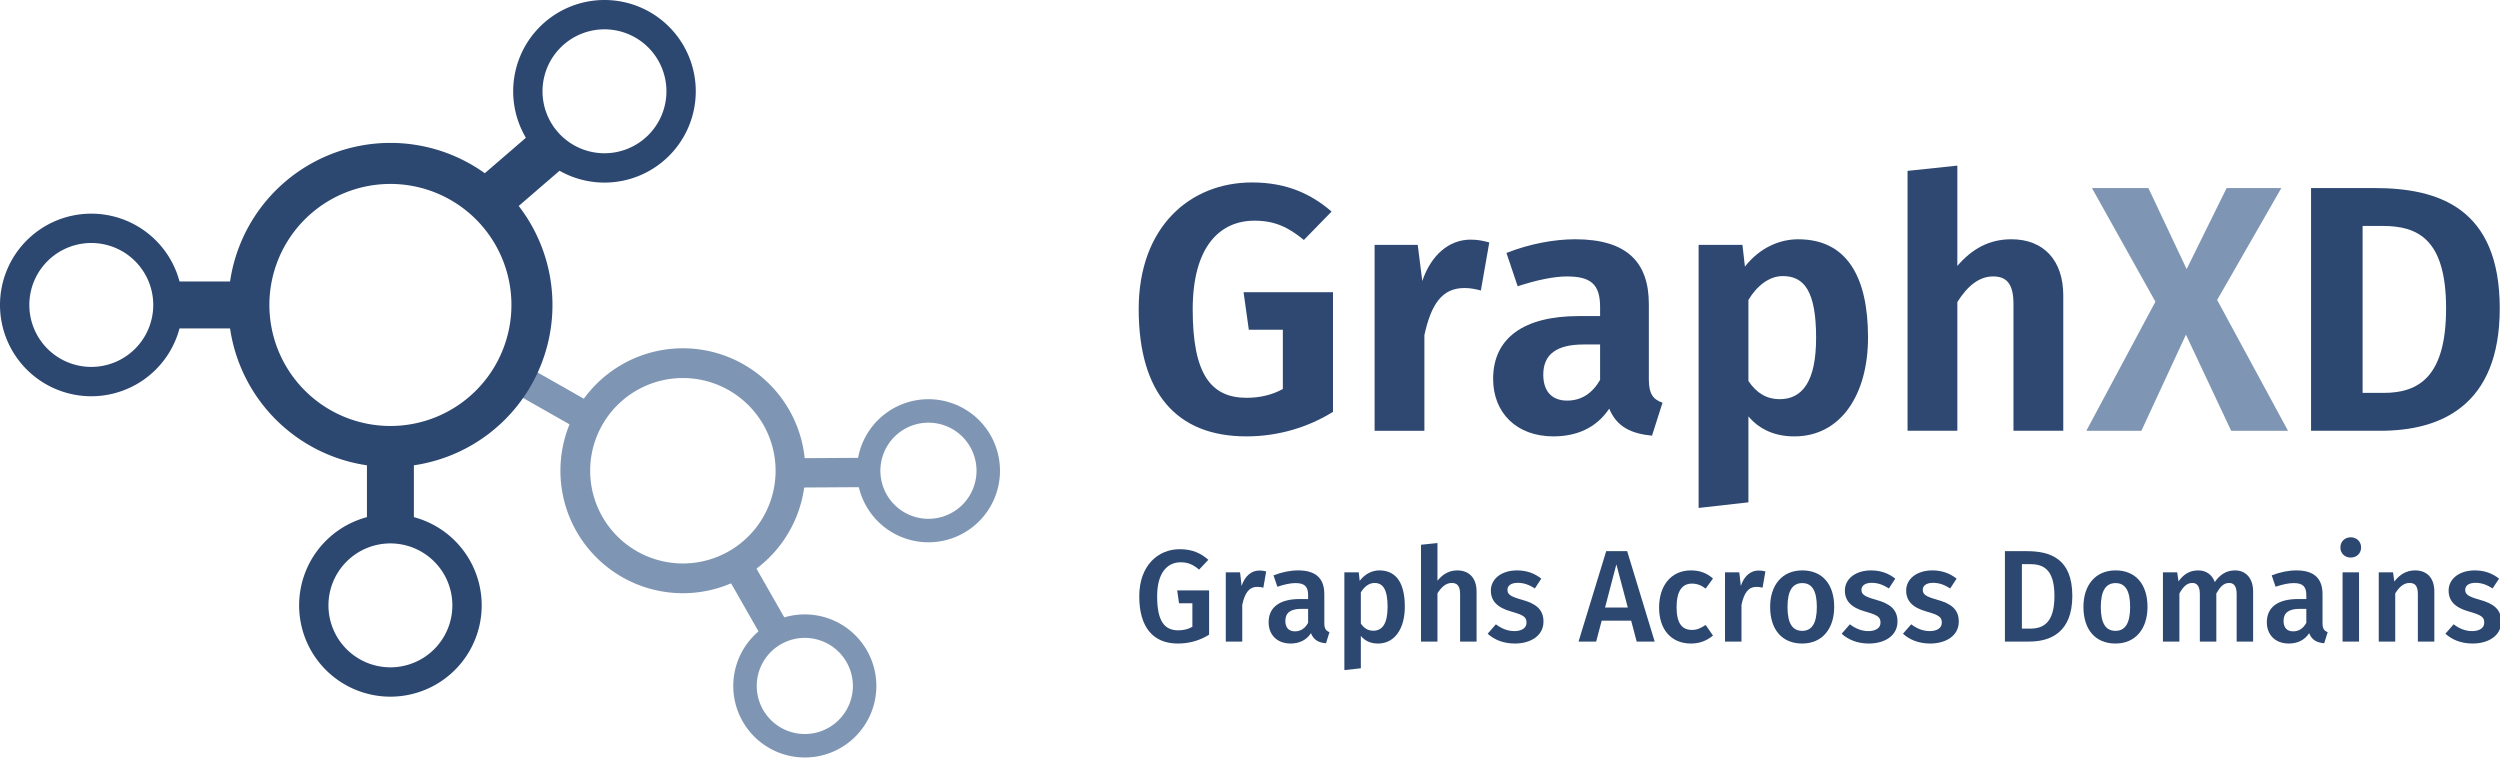 <?xml version="1.0" encoding="UTF-8" standalone="no"?>
<!-- Created with Inkscape (http://www.inkscape.org/) -->

<svg
   xmlns:dc="http://purl.org/dc/elements/1.1/"
   xmlns:cc="http://creativecommons.org/ns#"
   xmlns:rdf="http://www.w3.org/1999/02/22-rdf-syntax-ns#"
   xmlns:svg="http://www.w3.org/2000/svg"
   xmlns="http://www.w3.org/2000/svg"
   xmlns:sodipodi="http://sodipodi.sourceforge.net/DTD/sodipodi-0.dtd"
   xmlns:inkscape="http://www.inkscape.org/namespaces/inkscape"
   id="svg2"
   version="1.1"
   inkscape:version="0.91 r13725"
   width="386.903"
   height="117.288"
   viewBox="0 0 386.903 117.288"
   sodipodi:docname="graphxd_text_banner2.svg">
  <defs
     id="defs6" />
  <sodipodi:namedview
     pagecolor="#ffffff"
     bordercolor="#666666"
     borderopacity="1"
     objecttolerance="20"
     gridtolerance="20"
     guidetolerance="20"
     inkscape:pageopacity="0"
     inkscape:pageshadow="2"
     inkscape:window-width="1920"
     inkscape:window-height="1080"
     id="namedview4"
     showgrid="false"
     inkscape:snap-path-clip="true"
     inkscape:snap-path-mask="true"
     fit-margin-top="0"
     fit-margin-left="0"
     fit-margin-right="0"
     fit-margin-bottom="0"
     inkscape:zoom="1.7565218"
     inkscape:cx="207.92427"
     inkscape:cy="127.78933"
     inkscape:window-x="0"
     inkscape:window-y="0"
     inkscape:window-maximized="0"
     inkscape:current-layer="svg2">
    <sodipodi:guide
       position="139.154,15.081"
       orientation="0,72.26"
       id="guide4419" />
    <sodipodi:guide
       position="175.284,58.155"
       orientation="86.148,0"
       id="guide4421" />
    <sodipodi:guide
       position="125.434,72.425"
       orientation="58.17,0"
       id="guide4459" />
    <sodipodi:guide
       position="154.519,43.34"
       orientation="0,-58.17"
       id="guide4461" />
    <sodipodi:guide
       position="214.785,-21.598"
       orientation="0,-37.438"
       id="guide4486" />
    <sodipodi:guide
       position="196.066,-2.879"
       orientation="37.438,0"
       id="guide4488" />
  </sodipodi:namedview>
  <g
     id="g4222"
     transform="scale(0.908,0.908)">
    <path
       style="opacity:1;fill:none;fill-opacity:1;stroke:#7e95b3;stroke-width:5.07;stroke-linecap:round;stroke-linejoin:miter;stroke-miterlimit:0;stroke-dasharray:none;stroke-dashoffset:0;stroke-opacity:1"
       d="M 134.729,80.235 A 18.338,18.338 0 0 1 116.391,98.573 18.338,18.338 0 0 1 98.054,80.235 18.338,18.338 0 0 1 116.391,61.898 18.338,18.338 0 0 1 134.729,80.235 Z"
       id="path4144-3-5"
       inkscape:connector-curvature="0" />
    <path
       style="opacity:1;fill:none;fill-opacity:1;stroke:#7e95b3;stroke-width:4;stroke-linecap:round;stroke-linejoin:miter;stroke-miterlimit:0;stroke-dasharray:none;stroke-dashoffset:0;stroke-opacity:1"
       d="m 147.367,116.915 a 10.193,10.193 0 0 1 -10.193,10.193 10.193,10.193 0 0 1 -10.193,-10.193 10.193,10.193 0 0 1 10.193,-10.193 10.193,10.193 0 0 1 10.193,10.193 z"
       id="path4144-3-3"
       inkscape:connector-curvature="0" />
    <path
       style="opacity:1;fill:none;fill-opacity:1;stroke:#7e95b3;stroke-width:4;stroke-linecap:round;stroke-linejoin:miter;stroke-miterlimit:0;stroke-dasharray:none;stroke-dashoffset:0;stroke-opacity:1"
       d="M 168.44,80.235 A 10.193,10.193 0 0 1 158.247,90.428 10.193,10.193 0 0 1 148.054,80.235 10.193,10.193 0 0 1 158.247,70.042 10.193,10.193 0 0 1 168.44,80.235 Z"
       id="path4144-3-3-5"
       inkscape:connector-curvature="0" />
    <path
       sodipodi:nodetypes="cc"
       inkscape:connector-curvature="0"
       id="path4250"
       d="m 87.782,64.178 14.668,8.331"
       style="fill:none;fill-rule:evenodd;stroke:#7e95b3;stroke-width:5;stroke-linecap:butt;stroke-linejoin:miter;stroke-miterlimit:4;stroke-dasharray:none;stroke-opacity:1" />
    <path
       inkscape:connector-curvature="0"
       id="path4250-9"
       d="m 135.62,80.602 13.231,-0.083"
       style="fill:none;fill-rule:evenodd;stroke:#7e95b3;stroke-width:5;stroke-linecap:butt;stroke-linejoin:miter;stroke-miterlimit:4;stroke-dasharray:none;stroke-opacity:1" />
    <path
       sodipodi:nodetypes="cc"
       inkscape:transform-center-y="-1.7359104"
       inkscape:transform-center-x="1.2873767"
       inkscape:connector-curvature="0"
       id="path4250-9-1"
       d="m 125.226,95.464 7.219,12.653"
       style="fill:none;fill-rule:evenodd;stroke:#7e95b3;stroke-width:5;stroke-linecap:butt;stroke-linejoin:miter;stroke-miterlimit:4;stroke-dasharray:none;stroke-opacity:1" />
    <path
       style="opacity:1;fill:none;fill-opacity:1;stroke:#2c4770;stroke-width:6.994;stroke-linecap:round;stroke-linejoin:miter;stroke-miterlimit:0;stroke-dasharray:none;stroke-dashoffset:0;stroke-opacity:1"
       d="M 90.666,51.977 A 24.124,24.124 0 0 1 66.542,76.101 24.124,24.124 0 0 1 42.418,51.977 24.124,24.124 0 0 1 66.542,27.853 24.124,24.124 0 0 1 90.666,51.977 Z"
       id="path4144"
       inkscape:connector-curvature="0" />
    <path
       style="opacity:1;fill:none;fill-opacity:1;stroke:#2c4770;stroke-width:5;stroke-linecap:round;stroke-linejoin:miter;stroke-miterlimit:0;stroke-dasharray:none;stroke-dashoffset:0;stroke-opacity:1"
       d="M 116.088,15.56 A 13.06,13.06 0 0 1 103.028,28.62 13.06,13.06 0 0 1 89.968,15.56 13.06,13.06 0 0 1 103.028,2.5 13.06,13.06 0 0 1 116.088,15.56 Z"
       id="path4144-3"
       inkscape:connector-curvature="0" />
    <path
       style="opacity:1;fill:none;fill-opacity:1;stroke:#2c4770;stroke-width:5;stroke-linecap:round;stroke-linejoin:miter;stroke-miterlimit:0;stroke-dasharray:none;stroke-dashoffset:0;stroke-opacity:1"
       d="M 28.62,51.977 A 13.06,13.06 0 0 1 15.56,65.037 13.06,13.06 0 0 1 2.5,51.977 13.06,13.06 0 0 1 15.56,38.917 13.06,13.06 0 0 1 28.62,51.977 Z"
       id="path4144-3-6"
       inkscape:connector-curvature="0" />
    <path
       style="opacity:1;fill:none;fill-opacity:1;stroke:#2c4770;stroke-width:5;stroke-linecap:round;stroke-linejoin:miter;stroke-miterlimit:0;stroke-dasharray:none;stroke-dashoffset:0;stroke-opacity:1"
       d="M 79.602,103.181 A 13.06,13.06 0 0 1 66.542,116.241 13.06,13.06 0 0 1 53.482,103.181 13.06,13.06 0 0 1 66.542,90.121 13.06,13.06 0 0 1 79.602,103.181 Z"
       id="path4144-3-7"
       inkscape:connector-curvature="0" />
    <path
       sodipodi:nodetypes="cc"
       inkscape:connector-curvature="0"
       id="path4218"
       d="m 28.111,51.977 14.895,0"
       style="fill:none;fill-rule:evenodd;stroke:#2c4770;stroke-width:8;stroke-linecap:butt;stroke-linejoin:miter;stroke-miterlimit:4;stroke-dasharray:none;stroke-opacity:1" />
    <path
       sodipodi:nodetypes="cc"
       inkscape:connector-curvature="0"
       id="path4218-6"
       d="m 66.542,76.07 0,14.895"
       style="fill:none;fill-rule:evenodd;stroke:#2c4770;stroke-width:8;stroke-linecap:butt;stroke-linejoin:miter;stroke-miterlimit:4;stroke-dasharray:none;stroke-opacity:1" />
    <path
       sodipodi:nodetypes="cc"
       inkscape:connector-curvature="0"
       id="path4218-6-2"
       d="M 94.565,24.508 83.289,34.239"
       style="fill:none;fill-rule:evenodd;stroke:#2c4770;stroke-width:8;stroke-linecap:butt;stroke-linejoin:miter;stroke-miterlimit:4;stroke-dasharray:none;stroke-opacity:1" />
  </g>
  <g
     id="g4274"
     transform="translate(0,-6.525)">
    <g
       transform="translate(70.054,-11.955)"
       id="g4266">
      <g
         style="font-style:normal;font-variant:normal;font-weight:normal;font-stretch:normal;font-size:54.279px;line-height:125%;font-family:'Fira Sans';-inkscape-font-specification:'Fira Sans, Normal';text-align:start;letter-spacing:0px;word-spacing:0px;writing-mode:lr-tb;text-anchor:start;opacity:0.99;fill:#2c4770;fill-opacity:1;stroke:none;stroke-width:1px;stroke-linecap:butt;stroke-linejoin:miter;stroke-opacity:1"
         id="text3352">
        <path
           d="m 123.703,46.717 c -9.607,0 -17.532,6.893 -17.532,19.595 0,12.919 5.808,19.703 16.664,19.703 5.048,0 9.662,-1.466 13.407,-3.8 l 0,-18.509 -13.841,0 0.814,5.808 5.265,0 0,9.173 c -1.683,0.923 -3.582,1.357 -5.591,1.357 -5.537,0 -8.359,-3.637 -8.359,-13.678 0,-9.77 4.234,-13.733 9.553,-13.733 3.094,0 5.211,0.977 7.653,2.985 l 4.288,-4.397 c -3.148,-2.714 -6.948,-4.505 -12.321,-4.505 z"
           style="font-style:normal;font-variant:normal;font-weight:600;font-stretch:normal;font-size:54.279px;line-height:125%;font-family:'Fira Sans';-inkscape-font-specification:'Fira Sans, Semi-Bold';text-align:start;writing-mode:lr-tb;text-anchor:start;fill:#2c4770;fill-opacity:1"
           id="path4163" />
        <path
           d="m 157.553,55.564 c -3.365,0 -6.134,2.388 -7.491,6.405 l -0.706,-5.591 -6.676,0 0,28.768 7.708,0 0,-14.818 c 1.031,-4.668 2.66,-7.273 6.188,-7.273 0.977,0 1.683,0.163 2.551,0.38 l 1.303,-7.436 c -0.977,-0.271 -1.846,-0.434 -2.877,-0.434 z"
           style="font-style:normal;font-variant:normal;font-weight:600;font-stretch:normal;font-size:54.279px;line-height:125%;font-family:'Fira Sans';-inkscape-font-specification:'Fira Sans, Semi-Bold';text-align:start;writing-mode:lr-tb;text-anchor:start;fill:#2c4770;fill-opacity:1"
           id="path4165" />
        <path
           d="m 185.124,77.167 0,-11.616 c 0,-6.514 -3.42,-10.042 -11.399,-10.042 -3.257,0 -7.056,0.706 -10.639,2.117 l 1.737,5.157 c 2.931,-0.977 5.699,-1.52 7.599,-1.52 3.637,0 5.157,1.14 5.157,4.722 l 0,1.411 -3.311,0 c -8.522,0 -13.244,3.42 -13.244,9.716 0,5.211 3.582,8.902 9.336,8.902 3.42,0 6.568,-1.194 8.63,-4.288 1.194,2.823 3.365,3.854 6.622,4.18 l 1.628,-5.102 c -1.411,-0.489 -2.117,-1.303 -2.117,-3.637 z m -12.647,3.311 c -2.388,0 -3.691,-1.466 -3.691,-4.017 0,-3.148 2.063,-4.668 6.242,-4.668 l 2.551,0 0,5.482 c -1.194,2.063 -2.877,3.202 -5.102,3.202 z"
           style="font-style:normal;font-variant:normal;font-weight:600;font-stretch:normal;font-size:54.279px;line-height:125%;font-family:'Fira Sans';-inkscape-font-specification:'Fira Sans, Semi-Bold';text-align:start;writing-mode:lr-tb;text-anchor:start;fill:#2c4770;fill-opacity:1"
           id="path4167" />
        <path
           d="m 208.241,55.51 c -2.823,0 -5.916,1.248 -8.25,4.234 l -0.38,-3.365 -6.785,0 0,40.71 7.708,-0.868 0,-13.298 c 1.791,2.117 4.234,3.094 7.111,3.094 7.219,0 11.399,-6.514 11.399,-15.307 0,-9.282 -3.202,-15.198 -10.802,-15.198 z m -2.877,24.751 c -1.954,0 -3.582,-0.923 -4.831,-2.823 l 0,-12.539 c 1.303,-2.171 3.202,-3.691 5.319,-3.691 3.311,0 5.157,2.334 5.157,9.553 0,6.731 -2.117,9.499 -5.645,9.499 z"
           style="font-style:normal;font-variant:normal;font-weight:600;font-stretch:normal;font-size:54.279px;line-height:125%;font-family:'Fira Sans';-inkscape-font-specification:'Fira Sans, Semi-Bold';text-align:start;writing-mode:lr-tb;text-anchor:start;fill:#2c4770;fill-opacity:1"
           id="path4169" />
        <path
           d="m 241.226,55.51 c -3.42,0 -6.079,1.466 -8.359,4.125 l 0,-15.524 -7.708,0.814 0,40.221 7.708,0 0,-19.921 c 1.574,-2.497 3.365,-3.962 5.537,-3.962 1.9,0 3.148,0.923 3.148,4.234 l 0,19.649 7.708,0 0,-20.952 c 0,-5.428 -3.04,-8.685 -8.033,-8.685 z"
           style="font-style:normal;font-variant:normal;font-weight:600;font-stretch:normal;font-size:54.279px;line-height:125%;font-family:'Fira Sans';-inkscape-font-specification:'Fira Sans, Semi-Bold';text-align:start;writing-mode:lr-tb;text-anchor:start;fill:#2c4770;fill-opacity:1"
           id="path4171" />
      </g>
      <g
         style="font-style:normal;font-variant:normal;font-weight:normal;font-stretch:normal;font-size:54.279px;line-height:125%;font-family:'Fira Sans';-inkscape-font-specification:'Fira Sans, Normal';text-align:start;letter-spacing:0px;word-spacing:0px;writing-mode:lr-tb;text-anchor:start;fill:#7e95b3;fill-opacity:1;stroke:none;stroke-width:1px;stroke-linecap:butt;stroke-linejoin:miter;stroke-opacity:1"
         id="text3356">
        <path
           d="m 273.075,64.9 9.933,-17.315 -8.468,0 -6.188,12.539 -5.916,-12.539 -8.739,0 9.825,17.587 -10.693,19.975 8.522,0 6.893,-14.873 7.002,14.873 8.793,0 -10.964,-20.246 z"
           style="font-style:normal;font-variant:normal;font-weight:600;font-stretch:normal;font-size:54.279px;line-height:125%;font-family:'Fira Sans';-inkscape-font-specification:'Fira Sans, Semi-Bold';text-align:start;writing-mode:lr-tb;text-anchor:start;fill:#7e95b3;fill-opacity:1"
           id="path4174" />
      </g>
      <g
         style="font-style:normal;font-variant:normal;font-weight:normal;font-stretch:normal;font-size:54.279px;line-height:125%;font-family:'Fira Sans';-inkscape-font-specification:'Fira Sans, Normal';text-align:start;letter-spacing:0px;word-spacing:0px;writing-mode:lr-tb;text-anchor:start;fill:#2c4770;fill-opacity:1;stroke:none;stroke-width:1px;stroke-linecap:butt;stroke-linejoin:miter;stroke-opacity:1"
         id="text3356-1">
        <path
           d="m 297.432,47.585 -9.825,0 0,37.561 10.747,0 c 9.228,0 18.455,-3.8 18.455,-18.944 0,-15.524 -9.445,-18.618 -19.378,-18.618 z m 1.248,5.862 c 5.428,0 9.825,2.008 9.825,12.756 0,10.53 -4.18,13.081 -9.662,13.081 l -3.257,0 0,-25.837 3.094,0 z"
           style="font-style:normal;font-variant:normal;font-weight:600;font-stretch:normal;font-size:54.279px;line-height:125%;font-family:'Fira Sans';-inkscape-font-specification:'Fira Sans, Semi-Bold';text-align:start;writing-mode:lr-tb;text-anchor:start;fill:#2c4770;fill-opacity:1"
           id="path4177" />
      </g>
    </g>
    <g
       transform="scale(0.992,1.009)"
       style="font-style:normal;font-variant:normal;font-weight:500;font-stretch:normal;font-size:20.069px;line-height:125%;font-family:'Fira Sans';-inkscape-font-specification:'Fira Sans, Medium';text-align:start;letter-spacing:0px;word-spacing:0px;writing-mode:lr-tb;text-anchor:start;fill:#2c4770;fill-opacity:1;stroke:none;stroke-width:1px;stroke-linecap:butt;stroke-linejoin:miter;stroke-opacity:1"
       id="text4256">
      <path
         d="m 184.056,90.703 c -3.412,0 -6.322,2.529 -6.322,7.225 0,4.756 2.167,7.245 6.021,7.245 1.886,0 3.532,-0.522 4.877,-1.365 l 0,-6.783 -4.977,0 0.281,1.967 2.087,0 0,3.612 c -0.662,0.381 -1.425,0.542 -2.208,0.542 -2.167,0 -3.291,-1.425 -3.291,-5.218 0,-3.733 1.686,-5.218 3.653,-5.218 1.184,0 1.967,0.361 2.89,1.124 l 1.445,-1.505 c -1.164,-1.003 -2.489,-1.626 -4.455,-1.626 z"
         style=""
         id="path4180" />
      <path
         d="m 196.472,93.974 c -1.244,0 -2.268,0.843 -2.769,2.368 l -0.241,-2.087 -2.228,0 0,10.616 2.569,0 0,-5.639 c 0.401,-1.806 1.044,-2.749 2.348,-2.749 0.361,0 0.622,0.04 0.943,0.12 l 0.442,-2.489 c -0.341,-0.1 -0.682,-0.14 -1.064,-0.14 z"
         style=""
         id="path4182" />
      <path
         d="m 206.606,102.062 0,-4.455 c 0,-2.348 -1.244,-3.653 -4.074,-3.653 -1.204,0 -2.549,0.261 -3.853,0.763 l 0.602,1.746 c 1.064,-0.361 2.087,-0.562 2.81,-0.562 1.365,0 1.987,0.462 1.987,1.846 l 0,0.602 -1.325,0 c -3.091,0 -4.837,1.244 -4.837,3.552 0,1.927 1.304,3.271 3.432,3.271 1.264,0 2.428,-0.462 3.171,-1.585 0.421,1.044 1.184,1.445 2.348,1.545 l 0.542,-1.706 c -0.522,-0.201 -0.803,-0.502 -0.803,-1.365 z m -4.576,1.244 c -0.983,0 -1.505,-0.582 -1.505,-1.606 0,-1.244 0.823,-1.846 2.489,-1.846 l 1.064,0 0,2.147 c -0.482,0.843 -1.144,1.304 -2.047,1.304 z"
         style=""
         id="path4184" />
      <path
         d="m 215.193,93.954 c -1.084,0 -2.228,0.502 -3.071,1.606 l -0.14,-1.304 -2.248,0 0,14.991 2.569,-0.281 0,-4.957 c 0.662,0.783 1.585,1.164 2.669,1.164 2.689,0 4.194,-2.388 4.194,-5.639 0,-3.392 -1.164,-5.579 -3.974,-5.579 z m -0.943,9.252 c -0.803,0 -1.445,-0.361 -1.947,-1.104 l 0,-4.776 c 0.502,-0.823 1.244,-1.445 2.127,-1.445 1.325,0 2.047,0.983 2.047,3.673 0,2.569 -0.823,3.653 -2.228,3.653 z"
         style=""
         id="path4186" />
      <path
         d="m 227.349,93.954 c -1.264,0 -2.288,0.582 -3.091,1.585 l 0,-5.78 -2.569,0.261 0,14.851 2.569,0 0,-7.405 c 0.622,-0.963 1.325,-1.585 2.228,-1.585 0.783,0 1.304,0.381 1.304,1.706 l 0,7.285 2.569,0 0,-7.686 c 0,-2.007 -1.124,-3.231 -3.01,-3.231 z"
         style=""
         id="path4188" />
      <path
         d="m 236.683,93.954 c -2.468,0 -4.094,1.325 -4.094,3.091 0,1.565 0.963,2.609 3.151,3.211 1.987,0.562 2.408,0.843 2.408,1.726 0,0.803 -0.743,1.284 -1.886,1.284 -1.084,0 -2.067,-0.421 -2.89,-1.044 l -1.284,1.445 c 0.983,0.883 2.408,1.505 4.235,1.505 2.428,0 4.475,-1.164 4.475,-3.372 0,-1.886 -1.224,-2.77 -3.392,-3.351 -1.806,-0.502 -2.228,-0.823 -2.228,-1.525 0,-0.642 0.582,-1.064 1.606,-1.064 0.943,0 1.786,0.301 2.669,0.863 l 1.003,-1.505 c -1.003,-0.783 -2.248,-1.264 -3.773,-1.264 z"
         style=""
         id="path4190" />
      <path
         d="m 255.338,104.872 2.81,0 -4.295,-13.868 -3.271,0 -4.315,13.868 2.749,0 0.863,-3.211 4.596,0 0.863,3.211 z m -4.937,-5.218 1.766,-6.623 1.786,6.623 -3.552,0 z"
         style=""
         id="path4192" />
      <path
         d="m 263.789,93.954 c -3.05,0 -4.957,2.308 -4.957,5.7 0,3.392 1.907,5.519 4.977,5.519 1.365,0 2.468,-0.442 3.432,-1.224 l -1.144,-1.626 c -0.783,0.502 -1.345,0.763 -2.147,0.763 -1.445,0 -2.388,-0.903 -2.388,-3.472 0,-2.549 0.903,-3.632 2.388,-3.632 0.803,0 1.445,0.241 2.147,0.763 l 1.144,-1.545 c -1.003,-0.863 -2.067,-1.244 -3.452,-1.244 z"
         style=""
         id="path4194" />
      <path
         d="m 274.356,93.974 c -1.244,0 -2.268,0.843 -2.769,2.368 l -0.241,-2.087 -2.228,0 0,10.616 2.569,0 0,-5.639 c 0.401,-1.806 1.044,-2.749 2.348,-2.749 0.361,0 0.622,0.04 0.943,0.12 l 0.442,-2.489 c -0.341,-0.1 -0.682,-0.14 -1.064,-0.14 z"
         style=""
         id="path4196" />
      <path
         d="m 281.175,93.954 c -3.151,0 -5.017,2.268 -5.017,5.599 0,3.492 1.866,5.619 4.997,5.619 3.131,0 4.997,-2.268 4.997,-5.619 0,-3.472 -1.846,-5.599 -4.977,-5.599 z m 0,1.947 c 1.485,0 2.268,1.124 2.268,3.653 0,2.529 -0.783,3.673 -2.288,3.673 -1.505,0 -2.288,-1.124 -2.288,-3.673 0,-2.509 0.803,-3.653 2.308,-3.653 z"
         style=""
         id="path4198" />
      <path
         d="m 291.911,93.954 c -2.468,0 -4.094,1.325 -4.094,3.091 0,1.565 0.963,2.609 3.151,3.211 1.987,0.562 2.408,0.843 2.408,1.726 0,0.803 -0.743,1.284 -1.886,1.284 -1.084,0 -2.067,-0.421 -2.89,-1.044 l -1.284,1.445 c 0.983,0.883 2.408,1.505 4.235,1.505 2.428,0 4.475,-1.164 4.475,-3.372 0,-1.886 -1.224,-2.77 -3.392,-3.351 -1.806,-0.502 -2.228,-0.823 -2.228,-1.525 0,-0.642 0.582,-1.064 1.605,-1.064 0.943,0 1.786,0.301 2.669,0.863 l 1.003,-1.505 c -1.003,-0.783 -2.248,-1.264 -3.773,-1.264 z"
         style=""
         id="path4200" />
      <path
         d="m 301.475,93.954 c -2.468,0 -4.094,1.325 -4.094,3.091 0,1.565 0.963,2.609 3.151,3.211 1.987,0.562 2.408,0.843 2.408,1.726 0,0.803 -0.743,1.284 -1.886,1.284 -1.084,0 -2.067,-0.421 -2.89,-1.044 l -1.284,1.445 c 0.983,0.883 2.408,1.505 4.235,1.505 2.428,0 4.475,-1.164 4.475,-3.372 0,-1.886 -1.224,-2.77 -3.392,-3.351 -1.806,-0.502 -2.228,-0.823 -2.228,-1.525 0,-0.642 0.582,-1.064 1.606,-1.064 0.943,0 1.786,0.301 2.669,0.863 l 1.003,-1.505 c -1.003,-0.783 -2.248,-1.264 -3.773,-1.264 z"
         style=""
         id="path4202" />
      <path
         d="m 316.197,91.004 -3.412,0 0,13.868 3.773,0 c 3.311,0 6.743,-1.385 6.743,-7.004 0,-5.74 -3.452,-6.864 -7.104,-6.864 z m 0.462,1.987 c 2.047,0 3.853,0.702 3.853,4.877 0,4.094 -1.706,5.017 -3.773,5.017 l -1.304,0 0,-9.894 1.224,0 z"
         style=""
         id="path4204" />
      <path
         d="m 330.053,93.954 c -3.151,0 -5.017,2.268 -5.017,5.599 0,3.492 1.866,5.619 4.997,5.619 3.131,0 4.997,-2.268 4.997,-5.619 0,-3.472 -1.846,-5.599 -4.977,-5.599 z m 0,1.947 c 1.485,0 2.268,1.124 2.268,3.653 0,2.529 -0.783,3.673 -2.288,3.673 -1.505,0 -2.288,-1.124 -2.288,-3.673 0,-2.509 0.803,-3.653 2.308,-3.653 z"
         style=""
         id="path4206" />
      <path
         d="m 348.697,93.954 c -1.405,0 -2.368,0.662 -3.171,1.786 -0.421,-1.144 -1.365,-1.786 -2.589,-1.786 -1.345,0 -2.308,0.622 -3.071,1.686 l -0.201,-1.385 -2.228,0 0,10.616 2.569,0 0,-7.385 c 0.582,-0.983 1.124,-1.606 2.027,-1.606 0.622,0 1.164,0.381 1.164,1.706 l 0,7.285 2.569,0 0,-7.385 c 0.582,-0.983 1.124,-1.606 2.007,-1.606 0.642,0 1.164,0.381 1.164,1.706 l 0,7.285 2.569,0 0,-7.686 c 0,-2.007 -1.124,-3.231 -2.81,-3.231 z"
         style=""
         id="path4208" />
      <path
         d="m 362.336,102.062 0,-4.455 c 0,-2.348 -1.244,-3.653 -4.074,-3.653 -1.204,0 -2.549,0.261 -3.853,0.763 l 0.602,1.746 c 1.064,-0.361 2.087,-0.562 2.81,-0.562 1.365,0 1.987,0.462 1.987,1.846 l 0,0.602 -1.325,0 c -3.091,0 -4.837,1.244 -4.837,3.552 0,1.927 1.304,3.271 3.432,3.271 1.264,0 2.428,-0.462 3.171,-1.585 0.421,1.044 1.184,1.445 2.348,1.545 l 0.542,-1.706 c -0.522,-0.201 -0.803,-0.502 -0.803,-1.365 z m -4.576,1.244 c -0.983,0 -1.505,-0.582 -1.505,-1.606 0,-1.244 0.823,-1.846 2.489,-1.846 l 1.064,0 0,2.147 c -0.482,0.843 -1.144,1.304 -2.047,1.304 z"
         style=""
         id="path4210" />
      <path
         d="m 366.728,88.877 c -0.943,0 -1.606,0.682 -1.606,1.565 0,0.863 0.662,1.545 1.606,1.545 0.963,0 1.626,-0.682 1.626,-1.545 0,-0.883 -0.662,-1.565 -1.626,-1.565 z m 1.304,5.378 -2.569,0 0,10.616 2.569,0 0,-10.616 z"
         style=""
         id="path4212" />
      <path
         d="m 376.768,93.954 c -1.345,0 -2.408,0.642 -3.231,1.706 l -0.201,-1.405 -2.228,0 0,10.616 2.569,0 0,-7.385 c 0.622,-0.983 1.304,-1.606 2.228,-1.606 0.803,0 1.304,0.381 1.304,1.706 l 0,7.285 2.569,0 0,-7.686 c 0,-2.027 -1.104,-3.231 -3.01,-3.231 z"
         style=""
         id="path4214" />
      <path
         d="m 386.101,93.954 c -2.468,0 -4.094,1.325 -4.094,3.091 0,1.565 0.963,2.609 3.151,3.211 1.987,0.562 2.408,0.843 2.408,1.726 0,0.803 -0.743,1.284 -1.886,1.284 -1.084,0 -2.067,-0.421 -2.89,-1.044 l -1.284,1.445 c 0.983,0.883 2.408,1.505 4.235,1.505 2.428,0 4.475,-1.164 4.475,-3.372 0,-1.886 -1.224,-2.77 -3.392,-3.351 -1.806,-0.502 -2.228,-0.823 -2.228,-1.525 0,-0.642 0.582,-1.064 1.605,-1.064 0.943,0 1.786,0.301 2.669,0.863 l 1.003,-1.505 c -1.003,-0.783 -2.248,-1.264 -3.773,-1.264 z"
         style=""
         id="path4216" />
    </g>
  </g>
</svg>
